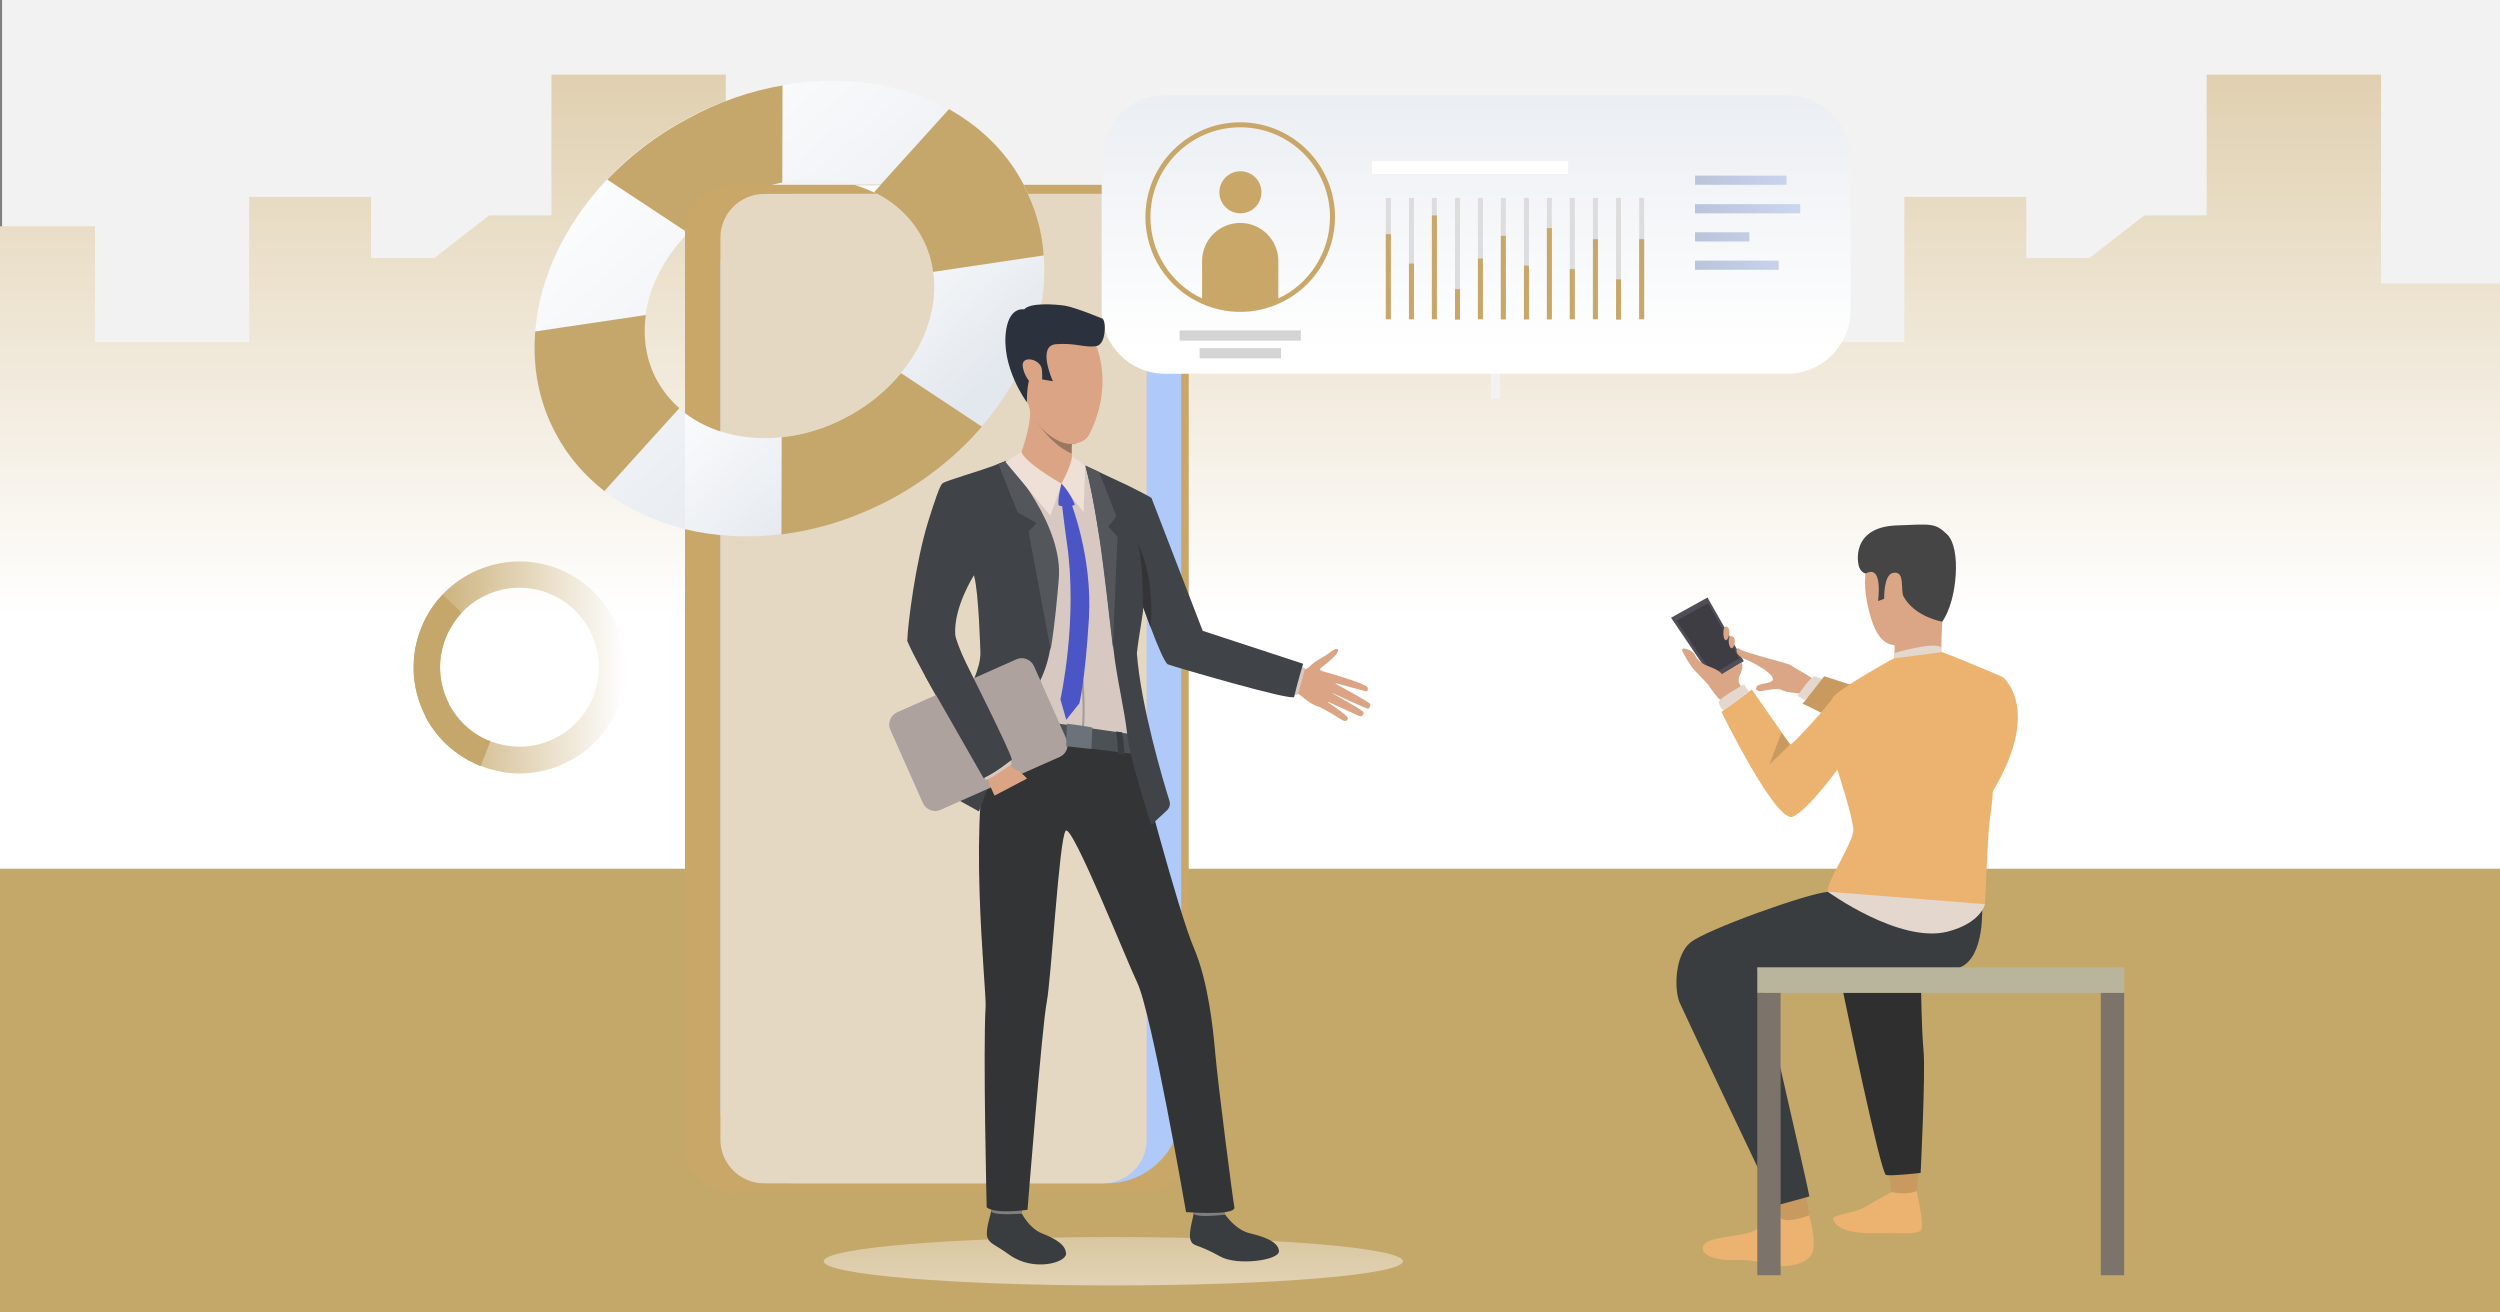<?xml version="1.0" encoding="utf-8"?>
<!-- Generator: Adobe Illustrator 21.0.0, SVG Export Plug-In . SVG Version: 6.00 Build 0)  -->
<svg version="1.1" id="Layer_1" xmlns="http://www.w3.org/2000/svg" xmlns:xlink="http://www.w3.org/1999/xlink" x="0px" y="0px"
	 viewBox="0 0 1200 630" style="enable-background:new 0 0 1200 630;" xml:space="preserve">
<rect x="0" y="0" width="1200" height="630" fill="#808080" stroke="none"/>
<style type="text/css">
	.st0{fill:#F2F2F2;}
	.st1{fill:#C4A86A;}
	.st2{clip-path:url(#SVGID_6_);}
	.st3{clip-path:url(#SVGID_7_);fill:url(#SVGID_8_);}
	.st4{fill:url(#SVGID_9_);}
	.st5{fill:url(#SVGID_10_);}
	.st6{fill:url(#SVGID_11_);}
	.st7{fill:#C5A76B;}
	.st8{fill:#63799F;}
	.st9{fill:#C9A769;}
	.st10{opacity:0.98;fill:#AECBFC;enable-background:new    ;}
	.st11{fill:#E5D8C3;}
	.st12{fill:url(#SVGID_12_);}
	.st13{fill:url(#SVGID_14_);}
	.st14{fill:url(#SVGID_15_);}
	.st15{fill:url(#SVGID_16_);}
	.st16{fill:url(#SVGID_17_);}
	.st17{fill:url(#SVGID_18_);}
	.st18{fill:#D4D4D4;}
	.st19{fill:#FFFFFF;}
	.st20{fill:#DDDDDD;}
	.st21{fill:url(#SVGID_19_);}
	.st22{clip-path:url(#SVGID_22_);}
	.st23{clip-path:url(#SVGID_23_);fill:url(#SVGID_24_);}
	.st24{fill:url(#SVGID_25_);}
	.st25{fill:#DBA585;}
	.st26{fill:#393D3F;}
	.st27{fill:#807F7D;}
	.st28{fill:#323436;}
	.st29{fill:#D7C9C2;}
	.st30{fill:#4C5155;}
	.st31{fill:#997761;}
	.st32{fill:#2C323D;}
	.st33{fill:#404347;}
	.st34{fill:#ADA29E;}
	.st35{fill:#53575C;}
	.st36{fill:#EEE0D7;}
	.st37{fill:#4C55C6;}
	.st38{fill:#A79D97;}
	.st39{fill:#6C7279;}
	.st40{fill:#C99A5F;}
	.st41{fill:#EBB36F;}
	.st42{fill:#514E57;}
	.st43{fill:#3F3D44;}
	.st44{fill:#DBA686;}
	.st45{fill:#E4D7CE;}
	.st46{fill:#2F2F2F;}
	.st47{fill:#454545;}
	.st48{fill:#B9B59C;}
	.st49{fill:#7C736A;}
</style>
<rect x="1" class="st0" width="1200" height="422"/>
<g id="bg">
</g>
<rect y="324.2" class="st1" width="1200" height="305.8"/>
<g>
	<g>
		<defs>
			<polygon id="SVGID_4_" points="235.6,1.5 236.1,1.5 235.6,1.9 			"/>
		</defs>
		<defs>
			<polygon id="SVGID_5_" points="234.6,0.5 234.1,0.5 234.6,0 			"/>
		</defs>
		<clipPath id="SVGID_6_">
			<use xlink:href="#SVGID_4_"  style="overflow:visible;"/>
		</clipPath>
		<clipPath id="SVGID_7_" class="st2">
			<use xlink:href="#SVGID_5_"  style="overflow:visible;"/>
		</clipPath>
		
			<linearGradient id="SVGID_8_" gradientUnits="userSpaceOnUse" x1="599.486" y1="821.324" x2="599.486" y2="333.549" gradientTransform="matrix(1 0 0 -1 0 630)">
			<stop  offset="0" style="stop-color:#FFFFFF"/>
			<stop  offset="1" style="stop-color:#000000"/>
		</linearGradient>
		<polygon class="st3" points="963.9,136.1 963.9,417 235.1,417 235.1,108.6 262.8,108.6 262.8,164.2 307.7,164.2 307.7,94.5 
			343.2,94.5 343.2,123.8 361.7,123.8 377.7,103.4 395.9,103.4 395.9,35.8 446.7,35.8 446.7,136.1 498.7,136.1 498.7,160.3 
			518.8,160.3 518.8,123.8 595.6,123.8 595.6,164.2 624.9,164.2 624.9,108.6 669.7,108.6 669.7,191.6 672.4,191.6 672.4,79.8 
			711.8,79.8 711.8,108.6 745.3,108.6 745.3,164.2 790.2,164.2 790.2,94.5 825.8,94.5 825.8,123.8 844.2,123.8 860.2,103.4 
			878.4,103.4 878.4,35.8 929.2,35.8 929.2,136.1 		"/>
	</g>
</g>
<linearGradient id="SVGID_9_" gradientUnits="userSpaceOnUse" x1="600" y1="821.324" x2="600" y2="333.549" gradientTransform="matrix(1 0 0 -1 0 630)">
	<stop  offset="0" style="stop-color:#C5A76B"/>
	<stop  offset="1" style="stop-color:#FFFFFF"/>
</linearGradient>
<polygon class="st4" points="1200,136.1 1200,417 0,417 0,108.6 45.6,108.6 45.6,164.2 119.6,164.2 119.6,94.5 178.1,94.5 
	178.1,123.8 208.5,123.8 234.8,103.4 264.7,103.4 264.7,35.8 348.4,35.8 348.4,136.1 434,136.1 434,160.3 467.1,160.3 467.1,123.8 
	593.5,123.8 593.5,164.2 641.9,164.2 641.9,108.6 715.7,108.6 715.7,191.6 720,191.6 720,79.8 785,79.8 785,108.6 840.1,108.6 
	840.1,164.2 914.1,164.2 914.1,94.5 972.6,94.5 972.6,123.8 1003,123.8 1029.3,103.4 1059.2,103.4 1059.2,35.8 1142.9,35.8 
	1142.9,136.1 "/>
<linearGradient id="SVGID_10_" gradientUnits="userSpaceOnUse" x1="-2609.557" y1="343.894" x2="-2559.383" y2="126.474" gradientTransform="matrix(0.881 -0.473 -0.473 -0.881 2752.784 -883.747)">
	<stop  offset="0" style="stop-color:#FFFFFF"/>
	<stop  offset="1" style="stop-color:#E3E8EE"/>
</linearGradient>
<path class="st5" d="M455.6,52.5c-22.5-12.5-51-16.7-80-11.6c-15.3,2.7-30.7,7.9-45.6,15.9c-14.9,8-27.8,17.9-38.5,29.2
	c-20.3,21.4-32.6,47.5-34.6,73.1c-1.3,17,1.8,33.8,9.9,49.1c5.9,10.9,13.8,20.1,23.3,27.5c22.3,17.3,52.9,24.6,84.9,20.6
	c17.6-2.2,35.7-7.8,52.8-17c17.3-9.2,31.8-21.2,43.4-34.7c21-24.5,31.8-54.2,29.7-82.2c-0.9-12-4.2-23.7-10-34.6
	C482.9,72.7,470.5,60.8,455.6,52.5z M432.4,179.1c-6.7,8.2-15.4,15.3-25.7,20.9c-10.3,5.5-21.1,8.8-31.6,9.9
	c-18.8,1.9-36.7-3-49.1-13.9c-4.4-3.9-8-8.4-10.9-13.6c-5.2-9.6-6.8-20.3-5.3-31c1.9-14,9.1-28,20.4-39.5
	c5.9-5.9,12.8-11.2,20.8-15.5c7.9-4.2,16.2-7.2,24.3-8.8c15.9-3.1,31.5-1.3,44.2,4.9c9.7,4.7,17.8,12,23,21.6
	c2.9,5.2,4.6,10.9,5.4,16.6C450.2,146.9,444.4,164.5,432.4,179.1z"/>
<linearGradient id="SVGID_11_" gradientUnits="userSpaceOnUse" x1="-2630.111" y1="339.157" x2="-2579.935" y2="121.731" gradientTransform="matrix(0.881 -0.473 -0.473 -0.881 2752.784 -883.747)">
	<stop  offset="0" style="stop-color:#C75454"/>
	<stop  offset="1" style="stop-color:#B94F68"/>
</linearGradient>
<path class="st6" d="M471.3,204.8c-11.6,13.5-26.2,25.4-43.4,34.7c-17.3,9.2-35.3,14.9-52.8,17l0.1-46.6c10.5-1.1,21.3-4.3,31.6-9.9
	c10.3-5.5,18.9-12.7,25.7-20.9L471.3,204.8z"/>
<path class="st7" d="M491,87.9c5.9,10.9,9.1,22.6,10,34.6l-53.1,7.9c-0.8-5.8-2.5-11.3-5.4-16.6c-5.2-9.6-13.2-16.9-23-21.6l36-39.8
	C470.5,60.8,482.9,72.7,491,87.9z"/>
<path class="st7" d="M315.2,182.3c2.9,5.2,6.5,9.8,10.9,13.6l-36,39.8c-9.5-7.4-17.5-16.6-23.3-27.5c-8.2-15.3-11.3-32.1-9.9-49.1
	l53.1-7.9C308.5,162,310.1,172.8,315.2,182.3z"/>
<path class="st7" d="M375.6,41l-0.1,46.6c-8.2,1.6-16.4,4.5-24.3,8.8c-7.9,4.2-14.9,9.6-20.8,15.5l-38.9-25.7
	c10.7-11.2,23.6-21.3,38.5-29.2C344.8,48.9,360.3,43.6,375.6,41z"/>
<path class="st8" d="M371.5,568h135.7c19,0,34.4-15.4,34.4-34.4V127.5c0-19-15.4-34.4-34.4-34.4H371.5c-19,0-34.4,15.4-34.4,34.4
	v406C337,552.6,352.4,568,371.5,568z"/>
<path class="st9" d="M570.6,111.9v437.9c0,12.8-10.3,23.1-23.1,23.1H351.9c-12.7,0-23.1-10.3-23.1-23.1V111.9c0-0.4,0-0.8,0-1.2
	c0.5-12.2,10.7-22,23-22h195.5C560.2,88.8,570.6,99.2,570.6,111.9z"/>
<path class="st10" d="M381.6,568h149.6c19.8,0,35.8-16,35.8-35.8V128.8C567,109,551,93,531.2,93H381.6c-19.8,0-35.8,16-35.8,35.8
	v403.3C345.8,552,361.8,568,381.6,568z"/>
<path class="st11" d="M550.4,114.1V547c0,11.6-9.4,21-21,21H366.8c-11.6,0-21-9.4-21-21V114.1c0-11.6,9.4-21,21-21h162.5
	C541,93.1,550.4,102.5,550.4,114.1z"/>
<linearGradient id="SVGID_12_" gradientUnits="userSpaceOnUse" x1="-2574.736" y1="228.04" x2="-2551.37" y2="128.735" gradientTransform="matrix(0.881 -0.473 -0.473 -0.881 2752.784 -883.747)">
	<stop  offset="0" style="stop-color:#FFFFFF"/>
	<stop  offset="1" style="stop-color:#E3E8EE"/>
</linearGradient>
<path class="st12" d="M501,122.6c-0.9-11.7-4-23.1-9.6-33.7h-81c3.2,0.9,6.2,2.1,9.2,3.5c9.8,4.7,17.8,12,23,21.6
	c2.9,5.2,4.6,10.9,5.4,16.6c2.2,16.4-3.5,34-15.6,48.5c-6.7,8.2-15.3,15.3-25.7,20.9c-10.3,5.5-21.1,8.8-31.6,9.9
	c-17.5,1.8-34.1-2.3-46.3-11.6V254c14.5,3.5,30.2,4.4,46.2,2.4c17.6-2.2,35.6-7.8,52.8-17c17.3-9.2,31.9-21.2,43.4-34.7
	C492.3,180.2,503.1,150.6,501,122.6z"/>
<path class="st7" d="M471.3,204.8c-11.6,13.5-26.2,25.4-43.4,34.7c-17.3,9.2-35.3,14.9-52.8,17l0.1-46.6c10.5-1.1,21.3-4.3,31.6-9.9
	c10.3-5.5,18.9-12.7,25.7-20.9L471.3,204.8z"/>
<path class="st7" d="M501,122.6l-53.1,7.9c-0.8-5.8-2.5-11.3-5.4-16.6c-5.2-9.6-13.2-16.9-23-21.6l3.2-3.5h68.6
	C497,99.5,500.2,110.9,501,122.6z"/>
<linearGradient id="SVGID_14_" gradientUnits="userSpaceOnUse" x1="708.525" y1="461.84" x2="708.525" y2="628.383" gradientTransform="matrix(1 0 0 -1 0 630)">
	<stop  offset="0" style="stop-color:#FFFFFF"/>
	<stop  offset="1" style="stop-color:#E3E8EE"/>
</linearGradient>
<path class="st13" d="M857.9,179.4H559.2c-16.7,0-30.4-13.6-30.4-30.4V76.2c0-16.7,13.6-30.4,30.4-30.4h298.7
	c16.7,0,30.4,13.6,30.4,30.4V149C888.1,165.8,874.6,179.4,857.9,179.4z"/>
<linearGradient id="SVGID_15_" gradientUnits="userSpaceOnUse" x1="899.189" y1="543.482" x2="803.171" y2="543.482" gradientTransform="matrix(1 0 0 -1 0 630)">
	<stop  offset="0" style="stop-color:#D7E2FD"/>
	<stop  offset="1" style="stop-color:#B6C0D6"/>
</linearGradient>
<rect x="813.6" y="84.3" class="st14" width="43.9" height="4.4"/>
<linearGradient id="SVGID_16_" gradientUnits="userSpaceOnUse" x1="899.189" y1="529.847" x2="803.171" y2="529.847" gradientTransform="matrix(1 0 0 -1 0 630)">
	<stop  offset="0" style="stop-color:#D7E2FD"/>
	<stop  offset="1" style="stop-color:#B6C0D6"/>
</linearGradient>
<rect x="813.6" y="98" class="st15" width="50.5" height="4.4"/>
<linearGradient id="SVGID_17_" gradientUnits="userSpaceOnUse" x1="899.189" y1="516.29" x2="803.171" y2="516.29" gradientTransform="matrix(1 0 0 -1 0 630)">
	<stop  offset="0" style="stop-color:#D7E2FD"/>
	<stop  offset="1" style="stop-color:#B6C0D6"/>
</linearGradient>
<rect x="813.6" y="111.5" class="st16" width="26.1" height="4.4"/>
<linearGradient id="SVGID_18_" gradientUnits="userSpaceOnUse" x1="899.189" y1="502.732" x2="803.171" y2="502.732" gradientTransform="matrix(1 0 0 -1 0 630)">
	<stop  offset="0" style="stop-color:#D7E2FD"/>
	<stop  offset="1" style="stop-color:#B6C0D6"/>
</linearGradient>
<rect x="813.6" y="125.1" class="st17" width="40.2" height="4.4"/>
<rect x="575.8" y="167.1" class="st18" width="39.1" height="4.9"/>
<rect x="566.2" y="158.6" class="st18" width="58.2" height="4.9"/>
<circle class="st9" cx="595.4" cy="92.3" r="10.1"/>
<path class="st9" d="M613.6,125.3v19.3c-5.5,2.5-11.8,3.9-18.3,3.9c-6.5,0-12.7-1.4-18.3-3.9v-19.3c0-10.1,8.2-18.3,18.3-18.3
	S613.6,115.2,613.6,125.3z"/>
<rect x="658.6" y="77.4" class="st19" width="94.1" height="6.1"/>
<g>
	<path class="st9" d="M595.3,149.7c-6.5,0-12.9-1.4-18.8-4.1c-16.3-7.4-26.7-23.6-26.7-41.4c0-25.1,20.4-45.5,45.5-45.5
		c25.1,0,45.5,20.4,45.5,45.5c0,17.8-10.5,34.1-26.7,41.4C608.2,148.3,601.9,149.7,595.3,149.7z M595.3,61.1
		c-23.8,0-43.1,19.3-43.1,43.1c0,16.9,9.9,32.3,25.3,39.3c5.6,2.5,11.6,3.9,17.8,3.9c6.2,0,12.2-1.3,17.8-3.9
		c15.4-7,25.3-22.4,25.3-39.3C638.4,80.4,619.1,61.1,595.3,61.1z"/>
</g>
<g>
	<g>
		<rect x="665.2" y="95" class="st20" width="2.4" height="58.3"/>
	</g>
	<g>
		<rect x="676.3" y="95" class="st20" width="2.4" height="58.3"/>
	</g>
	<g>
		<rect x="687.3" y="95" class="st20" width="2.4" height="58.3"/>
	</g>
	<g>
		<rect x="698.4" y="95" class="st20" width="2.4" height="58.3"/>
	</g>
	<g>
		<rect x="709.4" y="95" class="st20" width="2.4" height="58.3"/>
	</g>
	<g>
		<rect x="720.4" y="95" class="st20" width="2.4" height="58.3"/>
	</g>
	<g>
		<rect x="731.5" y="95" class="st20" width="2.4" height="58.3"/>
	</g>
	<g>
		<rect x="742.5" y="95" class="st20" width="2.4" height="58.3"/>
	</g>
	<g>
		<rect x="753.5" y="95" class="st20" width="2.4" height="58.3"/>
	</g>
	<g>
		<rect x="764.6" y="95" class="st20" width="2.4" height="58.3"/>
	</g>
	<g>
		<rect x="775.7" y="95" class="st20" width="2.4" height="58.3"/>
	</g>
	<g>
		<rect x="786.8" y="95" class="st20" width="2.4" height="58.3"/>
	</g>
</g>
<g>
	<g>
		<rect x="665.2" y="112.4" class="st9" width="2.4" height="40.8"/>
	</g>
	<g>
		<rect x="676.3" y="126.5" class="st9" width="2.4" height="26.7"/>
	</g>
	<g>
		<rect x="687.3" y="103.4" class="st9" width="2.4" height="49.8"/>
	</g>
	<g>
		<rect x="698.4" y="138.8" class="st9" width="2.4" height="14.6"/>
	</g>
	<g>
		<rect x="709.4" y="124.1" class="st9" width="2.4" height="29.1"/>
	</g>
	<g>
		<rect x="720.4" y="113.2" class="st9" width="2.4" height="40.1"/>
	</g>
	<g>
		<rect x="731.5" y="127.5" class="st9" width="2.4" height="25.8"/>
	</g>
	<g>
		<rect x="742.5" y="109.5" class="st9" width="2.4" height="43.8"/>
	</g>
	<g>
		<rect x="753.5" y="129.2" class="st9" width="2.4" height="24"/>
	</g>
	<g>
		<rect x="764.6" y="114.8" class="st9" width="2.4" height="38.4"/>
	</g>
	<g>
		<rect x="775.7" y="134.1" class="st9" width="2.4" height="19.3"/>
	</g>
	<g>
		<rect x="786.8" y="114.8" class="st9" width="2.4" height="38.4"/>
	</g>
</g>
<g>
	
		<linearGradient id="SVGID_19_" gradientUnits="userSpaceOnUse" x1="198.486" y1="309.682" x2="300.215" y2="309.682" gradientTransform="matrix(1 0 0 -1 0 630)">
		<stop  offset="0" style="stop-color:#C5A76B"/>
		<stop  offset="1" style="stop-color:#FFFFFF"/>
	</linearGradient>
	<path class="st21" d="M271.1,274.4c-20.4-9.7-44.1-4.5-58.8,11.1c-3.5,3.8-6.6,8.2-8.9,13.1c-7.1,15-6.2,31.7,0.9,45.4
		c4.9,9.5,12.9,17.4,23.3,22.3c1,0.5,2.1,0.9,3.2,1.4c4.8,1.8,9.6,3,14.6,3.4c20.5,1.6,40.7-9.3,50.1-29
		C307.3,316.7,296.4,286.4,271.1,274.4z M283.8,336.6c-7,14.7-22.2,23-37.5,21.7c-3.6-0.3-7.3-1.2-10.9-2.5c-0.8-0.3-1.5-0.6-2.3-1
		c-7.8-3.7-13.8-9.7-17.5-16.8c-5.4-10.2-6-22.8-0.7-34c1.8-3.7,4-7,6.7-9.9c11-11.7,28.7-15.6,44.1-8.3
		C284.7,294.9,292.8,317.6,283.8,336.6z"/>
</g>
<g>
	<g>
		<path class="st7" d="M215.6,338l-11.2,5.9c-7.2-13.6-8-30.4-0.9-45.4c2.3-4.9,5.4-9.3,8.9-13.1l9.2,8.7c-2.7,2.9-4.9,6.2-6.7,9.9
			C209.6,315.3,210.2,327.8,215.6,338z"/>
	</g>
</g>
<g>
	<g>
		<path class="st7" d="M235.4,355.8l-4.7,11.9c-1.1-0.4-2.1-0.8-3.2-1.4c-10.4-4.9-18.3-12.9-23.3-22.3l11.2-5.9
			c3.7,7.1,9.7,13.1,17.5,16.8C233.8,355.2,234.6,355.5,235.4,355.8z"/>
	</g>
</g>
<g>
	<g>
		<defs>
			<polygon id="SVGID_20_" points="235.6,1.5 236.1,1.5 235.6,1.9 			"/>
		</defs>
		<defs>
			<polygon id="SVGID_21_" points="234.6,0.5 234.1,0.5 234.6,0 			"/>
		</defs>
		<clipPath id="SVGID_22_">
			<use xlink:href="#SVGID_20_"  style="overflow:visible;"/>
		</clipPath>
		<clipPath id="SVGID_23_" class="st22">
			<use xlink:href="#SVGID_21_"  style="overflow:visible;"/>
		</clipPath>
		
			<linearGradient id="SVGID_24_" gradientUnits="userSpaceOnUse" x1="561.977" y1="174.495" x2="561.977" y2="63.691" gradientTransform="matrix(1 0 0 -1 0 630)">
			<stop  offset="0" style="stop-color:#FFFFFF"/>
			<stop  offset="1" style="stop-color:#000000"/>
		</linearGradient>
		<ellipse class="st23" cx="562" cy="503" rx="87.6" ry="7.3"/>
	</g>
</g>
<linearGradient id="SVGID_25_" gradientUnits="userSpaceOnUse" x1="534.394" y1="99.801" x2="534.394" y2="-75.877" gradientTransform="matrix(1 0 0 -1 0 630)">
	<stop  offset="0" style="stop-color:#C5A76B"/>
	<stop  offset="1" style="stop-color:#FFFFFF"/>
</linearGradient>
<ellipse class="st24" cx="534.4" cy="605.4" rx="139" ry="11.6"/>
<g>
	<g>
		<path class="st25" d="M620.6,322.3c0,0,5.9-0.1,8.1-2.4c2.1-2.3,5.9-4.3,7-4.9c1.6-0.8,6-5.1,6.6-3c0.5,2.1-7.1,7.5-8.5,8.9
			c-1.5,1.5,6.3,2.1,7.5,3.5c1.2,1.4-2.9,16.1-8,14.9s-9.4-6.4-10.4-6.3c-1,0-3.9-0.6-3.9-0.6L620.6,322.3z"/>
	</g>
	<g>
		<path class="st25" d="M640.2,323.7c0,0,15.5,4.7,16.1,6.1c0.6,1.3,0.2,2.3-1.2,1.9s-15.1-4.1-15.1-4.1s16.9,9.2,17.6,10.2
			c0.5,0.5-0.3,2.5-1.1,2.4c-0.8-0.1-18.2-8.1-18.2-8.1s15.7,8.6,16.2,9.7c0.3,0.9-0.7,2.5-1.9,2s-16.4-7.5-16.4-7.5
			s10.9,7.2,10.8,8.4c-0.1,0.7-0.7,2.4-3.5,0.5c-2.8-2-9.9-5.8-9.9-5.8L640.2,323.7z"/>
	</g>
	<g>
		<path class="st26" d="M588.1,583c0,0,4.9,7.4,11.9,9c6.9,1.6,13.8,4.2,13.9,8.6c0.1,4.4-20.1,7-28,2.6
			c-11.9-6.6-13.1-4.6-14.4-7.9c-1.3-3.3,1.6-12.1,1.5-13.2C572.8,580.7,588.1,583,588.1,583z"/>
	</g>
	<g>
		<path class="st27" d="M587.3,579.3c0,0,0.9,3.6,0.8,3.7c-0.2,0.1-15.6,1.9-15.2-0.9c0.4-2.3,0.9-4.9,0.9-4.9L587.3,579.3z"/>
	</g>
	<g>
		<path class="st26" d="M490.5,582.5c0,0,3.5,7.1,9.6,9.5c6.5,2.6,11.6,5.5,11.6,9.9c-0.2,4.3-15.8,8.6-27.2,0.4
			c-7.2-5.2-9.5-5.2-10.6-8.5s2-11.8,1.9-12.8C475.7,579.7,490.5,582.5,490.5,582.5z"/>
	</g>
	<g>
		<path class="st27" d="M490.7,578.8c0,0-0.1,3.6-0.2,3.7c-0.2,0.1-15.2,1.3-14.8-1.5c0.3-2.2,1.5-4.9,1.5-4.9L490.7,578.8z"/>
	</g>
	<g>
		<path class="st28" d="M545.8,362c0,0,19.7,75.6,27.3,93.1c6.9,16.2,9.2,38.8,10.2,50.2c1.2,14.3,8.4,70,9.2,74.2
			c0.8,4.2-23.2,2.3-23.2,2.3s-16.6-96.3-23.5-110.3c-4.6-9.4-31.3-76.6-34.3-72.7c-3.1,3.9-6.9,71.3-9.1,82.4
			c-2.2,11.2-9.2,99.5-9.2,99.5s-15.5,2.3-19.6-1.2c0,0-1.8-75.5-0.5-96.4c0.5-8-9.4-95.8,3.3-131.2
			C483.2,333.1,545.8,362,545.8,362z"/>
	</g>
	<g>
		<path class="st29" d="M435.9,307.9c0,0.8,1.6,4.3,4.2,9.3c3.8-7.6,6.8-13.9,7.8-16.2c3.2-7.5,19.7-25,19.7-25l0,0l0,0l0,0v0.1
			c0,0.1,0,0.1,0.1,0.2v0.1v0.1c0.9,3.4,6.4,24.3,6.6,34.7c0.2,11.2,3.2,32,3.2,32l0,0l3.5,0.5l7.6,1.1l0.9,0.2l2.2,0.3L512,348
			l7.2,1l1,0.2l4.1,0.5l11.3,1.6l2.9,0.4l0,0l2.2,0.3l3,0.4l0,0c0.1-0.1,2.9-4,2.5-12.6c-0.3-5.5-0.9-16-0.7-25.7c0-0.1,0-0.1,0-0.2
			c0-0.2,0-0.2,0-0.4c0-0.1,0-0.1,0-0.2l0,0c0.2-5.3,0.6-10.4,1.6-14.2c0.7-2.6,1.2-5.2,1.4-7.5c0-0.2,0-0.2,0.1-0.4
			c0.1-0.5,0.1-0.9,0.2-1.3c0.6-6.7,0.2-11.9,0.1-12.2l0,0c0.2,0.5,1.7,5.9,3.6,12.6c3.3,11.3,7.9,26.3,9.8,27
			c2.9,1.1,48.9,14.7,58.9,16.1c1.2,0.2,1.8,0.2,1.8-0.1c0.1-0.2,0.1-0.3,0.2-0.5c1.2-4,2.9-10.8,3.2-11.9c0-0.1,0.1-0.2,0.1-0.2
			l-1.8-0.5l-50.1-15l-22.9-66c-0.5-0.4-6.1-3.1-10.2-5.1c-4.2-2-9.2-4.9-13.8-7.4c-2.3-1.3-4.5-2.5-6.5-3.3l-0.3-0.2l0,0
			c-3.2-1.5-5.2-2.4-5.2-2.4l0,0c-0.1,0-0.5-0.1-1.4-0.2c-4.4-0.4-18.1-1.7-22.6-2c-0.4,0-0.7-0.1-0.9-0.1c-0.2,0-0.4,0-0.5,0
			c-0.6,0-3.4,1-7.1,2.5l0,0c-0.2,0.1-0.3,0.1-0.4,0.2c-0.2,0.1-0.4,0.2-0.5,0.2c-0.3,0.2-0.6,0.2-1,0.4c-0.7,0.2-1.3,0.5-2,0.8
			c-0.2,0.1-0.5,0.2-0.7,0.3c-7.4,2.9-15.9,6.5-17.9,8c-1.3,0.9-5.5,8.8-10.3,18.5c-6.2,19.9-14,50.3-14.3,57.8
			C435.9,307.6,435.9,307.7,435.9,307.9z"/>
	</g>
	<g>
		<path class="st30" d="M543.8,352.5c0,0,1.5,1.8,2,9.6c0,0-62.7-7.3-69.3-10.2c0,0-0.2-8.6,1.2-8.6
			C479.1,343,543.8,352.5,543.8,352.5z"/>
	</g>
	<g>
		<path class="st25" d="M490.3,216.9c0.2,9.9,19.3,15.3,19.3,15.3s7.9-10,6.1-10.9c-0.8-0.4-1.1-1.8-1.2-3.5c-0.1-1.6,0-3.3,0.1-4.5
			c0.1-0.7,0.1-1.2,0.1-1.2s-2.7-2.9-6.2-6.3c-6.1-6-14.4-13.6-14.4-10.6c0,0.2,0,0.4,0.1,0.6C495.6,202.6,490.3,216.9,490.3,216.9z
			"/>
	</g>
	<g>
		<path class="st26" d="M491.9,344.7c0,0-1.4,8.6-1.5,10.9l-2.9-0.6c0,0,0.8-9.2,1.2-10.6L491.9,344.7z"/>
	</g>
	<g>
		<path class="st26" d="M538.6,351.5c0,0,1.1,7.9,1.2,10.8l-3.1-0.4c0,0-0.6-9.8-1-10.8L538.6,351.5z"/>
	</g>
	<g>
		<path class="st31" d="M497.6,202.5L497.6,202.5c0.1,0.1,0.8,1.2,2.2,3c2.9,3.7,8.4,9.7,14.6,12.2c-0.1-1.6,0-3.3,0.1-4.5
			c0.6,0,1.2-0.1,1.9-0.2c-1.7-2.9-4.2-6.1-4.2-6.1l-3.9-1.2L497.6,202.5z"/>
	</g>
	<g>
		<path class="st25" d="M494,195.2c1.6,3.6,3.2,6.2,3.6,7.2l0,0c0.3,0.7,1.1,1.8,2.2,3c3.2,3.4,9,7.9,14.7,7.7
			c0.6,0,1.2-0.1,1.9-0.2c2.3-0.5,5.1-1.6,6.5-4.5c11.9-23.3,3.3-42.3,3.3-42.3s-32.5-9.2-37.6,0.6
			C485.2,173.5,490.1,186.9,494,195.2z"/>
	</g>
	<g>
		<path class="st32" d="M526.3,166.1c0,0,3-0.2,3.8-5.9c0.8-5.6-0.8-7.2-0.8-7.2s-13.4-5.6-18.3-6.3c-4.9-0.7-16.6-1.5-19.4,1.8
			c0,0-6.8-1.5-8.6,9.6c-2.9,17.8,9.9,35,9.9,35s-0.1-11.6,2.5-13.2c2.5-1.5,4.8,2.2,4.8,2.2l5.2,0.9c0,0-7.9-17.2,1.6-17.8
			C516.6,164.5,520.8,167.1,526.3,166.1z"/>
	</g>
	<g>
		<path class="st25" d="M500.1,177.4c-0.5-5.1-9.8-7.1-9.2-1.7c0.6,5.4,5.2,10.5,7.2,10.3C500.3,185.9,500.5,181.3,500.1,177.4z"/>
	</g>
	<g>
		<path class="st33" d="M440.1,317.1c4,7.7,10.4,19,16.6,30c-0.8,1.5-1.6,3.1-2.4,4.5c-1.9,3.7-3.5,7.2-4.8,10.6
			c-1.5,4-3.4,14.3,0.4,16.2l20,11.1c0,0,0.2-0.4,0.4-1.1c0.7-1.8,2.1-5.6,4.1-10.6c0.1-0.2,0.2-0.6,0.5-1.3c0.4-0.9,1-2.3,1.6-3.9
			c0.3-0.7,0.6-1.4,0.9-2.2c0.4-0.8,0.8-1.7,1.1-2.6c0.5-1.3,1.1-2.5,1.6-3.7c1.4-3.2,2.5-5.7,2.5-5.7c0.1-0.2,0.2-0.3,0.2-0.5
			c0.6-1.4,1.3-2.9,2-4.2c1.1-2.2,2.2-4.4,3.2-6.5c0.1-0.2,0.2-0.5,0.3-0.6c0.2-0.4,0.4-0.8,0.6-1.2c0.2-0.2,0.2-0.5,0.4-0.7
			c0-0.1,0.1-0.1,0.1-0.2c0.1-0.1,0.1-0.2,0.2-0.2c5.8-10.6,12.3-19.4,14.4-32.4c0.2-1.2,0.4-2.5,0.5-3.7c0.3-2.1,0.6-4.1,0.8-6.1
			c0.1-0.8,0.2-1.5,0.3-2.2c1.1-8.6,1.7-16.3,2.2-21.7c1.5-16.7-8.7-34.8-16.6-46.1c-4.2-6-7.7-10-8.4-10.8c0,0,0,0-0.1-0.1
			c-0.2,0.1-0.3,0.1-0.4,0.2c-0.2,0.1-0.4,0.2-0.5,0.2c-0.3,0.2-0.6,0.2-1,0.4c-0.7,0.2-1.3,0.5-2,0.8c-0.2,0.1-0.5,0.2-0.7,0.3
			c-7.6,3-23.6,7.4-25.7,8.9c-1.2,0.8-3.8,8.5-6.8,18.1c-6.2,19.9-9.9,49.8-10.1,57.3c0,0.2,0,0.2,0,0.3
			C435.9,308.7,437.5,312.2,440.1,317.1z M470.6,313.4c0,3.7-1.2,8-3.1,12.6c-0.1,0.1-0.1,0.2-0.2,0.3c-1.3-2.8-2.5-5.4-3.6-7.8l0,0
			c-3-6.7-5-11.9-5.2-13.9c-0.8-13.2,9-28.5,9-28.5l0,0l0,0v0.1c0,0.1,0,0.1,0.1,0.2v0.1v0.1C469.8,284.3,470.6,313.4,470.6,313.4z"
			/>
	</g>
	<path class="st34" d="M508.7,363.3l-57.2,25.4c-3.2,1.5-7,0-8.5-3.2l-15.6-35.1c-1.5-3.2,0-7,3.2-8.5l57.2-25.4
		c3.2-1.5,7,0,8.5,3.2l15.6,35.1C513.4,358.1,511.9,361.9,508.7,363.3z"/>
	<g>
		<path class="st33" d="M521.1,223.8c0,0,2.7,8.9,6.2,31.2l0,0c0.2,0.8,0.2,1.5,0.4,2.3c0,0.1,0,0.2,0.1,0.3c0.1,0.5,0.2,1,0.2,1.5
			c0,0.1,0,0.2,0,0.2c0.1,0.4,0.1,0.7,0.2,1.1c0.2,0.8,0.2,1.8,0.4,2.7c1.5,10.9,3.7,29.3,5.8,47.9l0,0c1.6,14.7,5.4,29.7,6.6,41
			l0,0c0.2,2.2,0.8,5.2,1.5,8.5c0.1,0.4,0.2,0.8,0.2,1.2c3.4,14.2,9.9,34.3,9.9,34.3l1.9-1.8l5.6-5.2c1.3-1.2,1.8-3,1.2-4.7
			c-3.2-10.1-13.7-45.7-15.6-70.7l0,0c0.9-8.8,3.4-20.6,3-22.3c0,0.1,0.1,0.2,0.1,0.2c1.1,3.1,2.4,6.5,3.6,9.8l0,0
			c3.3,8.9,6.8,17,8.2,17.6c3.2,1.2,60.2,17.9,60.6,15.6c0.1-0.2,0.1-0.5,0.2-0.8c0.1-0.2,0.1-0.5,0.2-0.8c0.7-3.2,2-7.9,2.9-10.9
			c0.2-0.5,0.2-0.9,0.4-1.3c0.4-1.3,0.6-2.1,0.6-2.1l-48.2-15.8L552.7,239c-0.5-0.4-6.7-3.7-10.8-5.7c-4.3-2-9.7-4.5-14.5-6.8
			c-2.3-1.1-4.5-2.1-6.3-2.9L521.1,223.8z"/>
	</g>
	<g>
		<path class="st35" d="M488.4,245.9l9.2,5.2l-3.9,4l10.6,56.9c2.2-13.3,3.2-26,3.9-33.8c2.4-25.9-23.4-55.1-25-56.8
			c-1.2,0.5-2.5,1-3.9,1.5L488.4,245.9z"/>
	</g>
	<g>
		<path class="st35" d="M520.9,223.5c0,0,3.5,11.3,7.5,39.5c1.5,10.9,3.7,29.3,5.8,47.9l2.2-53.3l-4.4-4.8l3.9-4.9l-8.4-21.4
			c-2.3-1.1-4.5-2.1-6.3-2.9L520.9,223.5z"/>
	</g>
	<g>
		<path class="st36" d="M482.6,221.7l7.7-4.8c0,0,0.2,4.2,19.3,15.3l-5.4,15.3L482.6,221.7z"/>
	</g>
	<g>
		<path class="st36" d="M514.6,219c0,0-0.3,4.5-5.1,13.1l10.6,13.8l0.8-22.3L514.6,219z"/>
	</g>
	<g>
		<path class="st37" d="M509.5,232.1c0,0-2.1,8.2-1.3,10.5c0,0,4.5,1.6,7.7-0.4C516,242.2,513.7,236.5,509.5,232.1z"/>
	</g>
	<g>
		<g>
			<path class="st38" d="M520.1,350c1.2-5.8,0.1-23,0-23.8l-1,0.1c0,0.2,1.2,17.9,0,23.6L520.1,350z"/>
		</g>
	</g>
	<g>
		<path class="st39" d="M512.1,347.4c0,0,9.2,1.1,12.2,1.8l-0.4,10.3l-12.1-1.3L512.1,347.4z"/>
	</g>
	<g>
		<path class="st37" d="M514.1,241.4c0,0,10.3,26,8.6,55.1c-1.8,30.1-4.6,41.1-4.6,41.1l-6.3,7.9l-2.8-9.8c0,0,8.6-38.4,3-75.9
			c-1-6.8-2.5-19.6-2.5-19.6L514.1,241.4z"/>
	</g>
	<g>
		<path class="st25" d="M483.2,364.2c0,0,2.2,4.4,4.4,5.2c2.2,0.8,5.4,4.3,5.4,4.3l-15.6,8.2c0,0-4.2-8.1-4.3-13.2
			C473,363.4,483.2,364.2,483.2,364.2z"/>
	</g>
	<g>
		<path class="st29" d="M484.7,364.6l1,2.1c0,0-9.9,7.2-12.6,7.7l-0.9-2.8L484.7,364.6z"/>
	</g>
	<g>
		<path class="st33" d="M485.7,364.6c0,0-7.4,6.1-13.6,8.9l-28-49l17.8-9.8C462,314.9,485.2,360.9,485.7,364.6z"/>
	</g>
	<g>
		<path class="st28" d="M548.3,278.1c0.3,7,0.3,13.2,0.3,13.2l0,0c0,0,0,0.2,0,0.5c0-0.2,0-0.2,0.1-0.4c1.1,3.1,2.4,6.5,3.6,9.8
			c0.3-3.8,0.4-7.4,0.3-10.6c-0.5-19.6-6.6-29.8-6.6-29.8C547.3,264.1,548,271.4,548.3,278.1z"/>
	</g>
</g>
<g>
	<path class="st40" d="M906.8,564.2c0,0,1.1,7.9,1.2,9c0.2,1.2,11.9-0.7,11.9-0.7l0.9-9.3C920.8,563.2,908.2,563.1,906.8,564.2z"/>
	<path class="st41" d="M907.8,572.2c0,0-10,5.7-13.6,7.7c-3.6,2.1-14.6,3.2-14.3,5.2c0.4,2.2,3.6,6.9,18.6,6.8
		c14.9-0.2,22.1,0.9,23.7-1.6c1.6-2.5-2.3-18.7-2.3-18.7S916.5,573.9,907.8,572.2z"/>
	<path class="st40" d="M853.3,576.7l1.7,9.9c0,0,12.7-0.8,13.2-2.5c0.5-1.8-1.4-10.9-1.4-10.9L853.3,576.7z"/>
	<path class="st41" d="M868.4,583.4c0,0,4,13.5,1.2,18.6c-2.8,5.1-11.9,6-15.2,5.7c-3.3-0.2-12.4-3.3-20.8-2.9
		c-8.4,0.4-18.3-1.8-15.9-6.9c2.4-5.2,20.7-3.6,26.3-8.4c5.6-4.8,10.6-5.5,10.6-5.5S854.6,588.2,868.4,583.4z"/>
	<g>
		<polygon class="st42" points="822.3,326.4 802.1,296.5 819.6,286.8 837,317.4 		"/>
		<polygon class="st43" points="822.1,323.7 804.7,297.9 819.9,289.5 834.8,316 		"/>
		<path class="st44" d="M836.7,330.1c0,0-3.6-1.8-1.5-6.2c2.2-4.4,0.6-5.9,0.6-5.9l-16.4,9.9c0,0,5.1,7.8,7,8.5
			C828.4,337.3,838.1,333.1,836.7,330.1z"/>
		<path class="st44" d="M819.5,328.1c0,0-7-7.1-7.5-8c-0.6-0.9-3.5-5.2-4.5-7.7c-1-2.4,4.9-0.5,6.1,2c1.2,2.5,2.6,3.5,3.8,4.2
			c1.1,0.8,8.2,2.8,9.2,5.2C827.3,326.4,819.5,328.1,819.5,328.1z"/>
		<path class="st44" d="M832.4,309.7c0,0-0.9,2.5-1.9,1c-1-1.4-1.2-5.9,0.8-5.3C833.6,305.9,832.4,309.7,832.4,309.7z"/>
		<path class="st44" d="M829.8,305.2c0,0-0.7,3.1-1.9,1.8c-0.9-0.9-1.2-6.7,0.9-6.2C830.9,301.5,829.8,305.2,829.8,305.2z"/>
	</g>
	<path class="st44" d="M880.1,333.2c0,0-6.5-4.7-9.4-7c-2.9-2.3-10.5-6.2-11-6.9s-23.6-6.3-24.8-7.8c-1.2-1.5-3.3,2.4,2.5,4.8
		c5.8,2.4,13.6,7.1,13.6,9.6c0.1,2.5-6.7,1.8-7.7,3.6c-1,1.8-0.1,1.5,0.8,2.2c0.8,0.6,8.6-2,11.4-0.4c2.9,1.6,7.8,0.9,10,2.2
		c2.2,1.2,12.9,7.1,12.9,7.1L880.1,333.2z"/>
	<path class="st45" d="M866.3,336l-3.5-2c0,0,6.5-9.9,8.5-9.3c2.2,0.7,5,2,5,2L866.3,336z"/>
	<path class="st40" d="M865.2,337.7c0.5-0.2,10.4-13.1,10.4-13.1l15.3,4.9l-11.5,15.2L865.2,337.7z"/>
	<path class="st26" d="M951.4,434.7c0,0,1.6,25-10.8,29.7h-97.1c0,0,25,108.2,25,109.9l-16.1,4.4c0,0-44.1-92.6-46.2-97.5
		c-2.6-6.2-2.4-22.6,5.2-28.8c7.6-6.2,56.5-23.7,66-24.3C887,427.3,951.4,434.7,951.4,434.7z"/>
	<path class="st44" d="M932.3,298.3c0,0-0.4,6.5-0.5,14.8c-0.2,8.3-22.6,2.9-22.6,2.9s1-8.9-1.5-11.8
		C905.1,301.2,932.3,298.3,932.3,298.3z"/>
	<path class="st44" d="M899.4,264.4c-0.5,3.5-7.3,7.7-2.5,28c4.8,20.3,12.7,17.7,18.8,16.4c6.2-1.3,17.1-4.9,21.2-21.1
		c4.2-16.2-2.7-25.2-7.5-30.9C924.6,251.2,899.4,264.4,899.4,264.4z"/>
	<path class="st41" d="M961.5,325.1c0,0-7.9,41.6-4.9,54.7c-0.2,5.3-1.8,15.2-2,18.3c-0.6,8.4-1.8,35.8-1.8,35.8
		c-24.6,14.6-74.8-4.5-75.4-6c-1.5-3,12.2-23.6,12.2-29.4c0-5.8-7.7-29.1-7.7-29.1s-13.5,18.9-21.3,22.6
		c-7.9,3.7-34.3-50.3-34.3-50.3l14.6-10.7c0,0,17.7,25.5,18.4,26.3c0.7,0.8,18.3-18.6,20.6-22.6c2.2-3.9,29.5-18.9,29.5-18.9
		s20.4-3.2,22.6-2.9C934,313.5,959.7,324.1,961.5,325.1z"/>
	<path class="st46" d="M884.7,476.2c0,0,18,87.3,20.6,87.8c2.6,0.6,16.6-1,16.6-1s2.4-47.8,1.4-58.6s-1.2-31.4-1.2-31.4L884.7,476.2
		z"/>
	<path class="st45" d="M839.5,332l-2.4-3.5c0,0-12.7,7-12.2,8.7c0.5,1.7,2.2,3.9,2.2,3.9L839.5,332z"/>
	<path class="st47" d="M895.5,275.3c0,0-1.8-0.3-2.9-2.6c-1.2-2.3-4.2-19.7,17.8-20.5c16.6-0.6,18.4-1.4,24.3,4.4
		c6.7,6.5,4.9,31-2.4,41.8c0,0-13.2-2.2-18.6-12.1c-1.6-3,1-12.6-5.1-11.3c-4.5,0.9-4.2,12.4-4.2,12.4l-2.9,1.1
		C901.4,288.4,904.1,270.6,895.5,275.3z"/>
	<path class="st41" d="M961.5,325.1c0,0,19.6,15.8-6.5,57.2C943.3,401,961.5,325.1,961.5,325.1z"/>
	<rect x="843.5" y="464.4" class="st48" width="176.1" height="12.2"/>
	<rect x="843.5" y="476.6" class="st49" width="11.2" height="135.5"/>
	<rect x="1008.4" y="476.6" class="st49" width="11.2" height="135.5"/>
	<path class="st45" d="M909.2,316v-2.5c0,0,18.2-5.5,22.6-2.9l-0.1,2.5L909.2,316z"/>
	<path class="st45" d="M877.3,428c0,0,34.4,25,57.5,19.2C951,443,952.8,434,952.8,434L877.3,428z"/>
	<polygon class="st40" points="859.2,357.4 849.3,367 855.1,351.7 	"/>
</g>
</svg>
